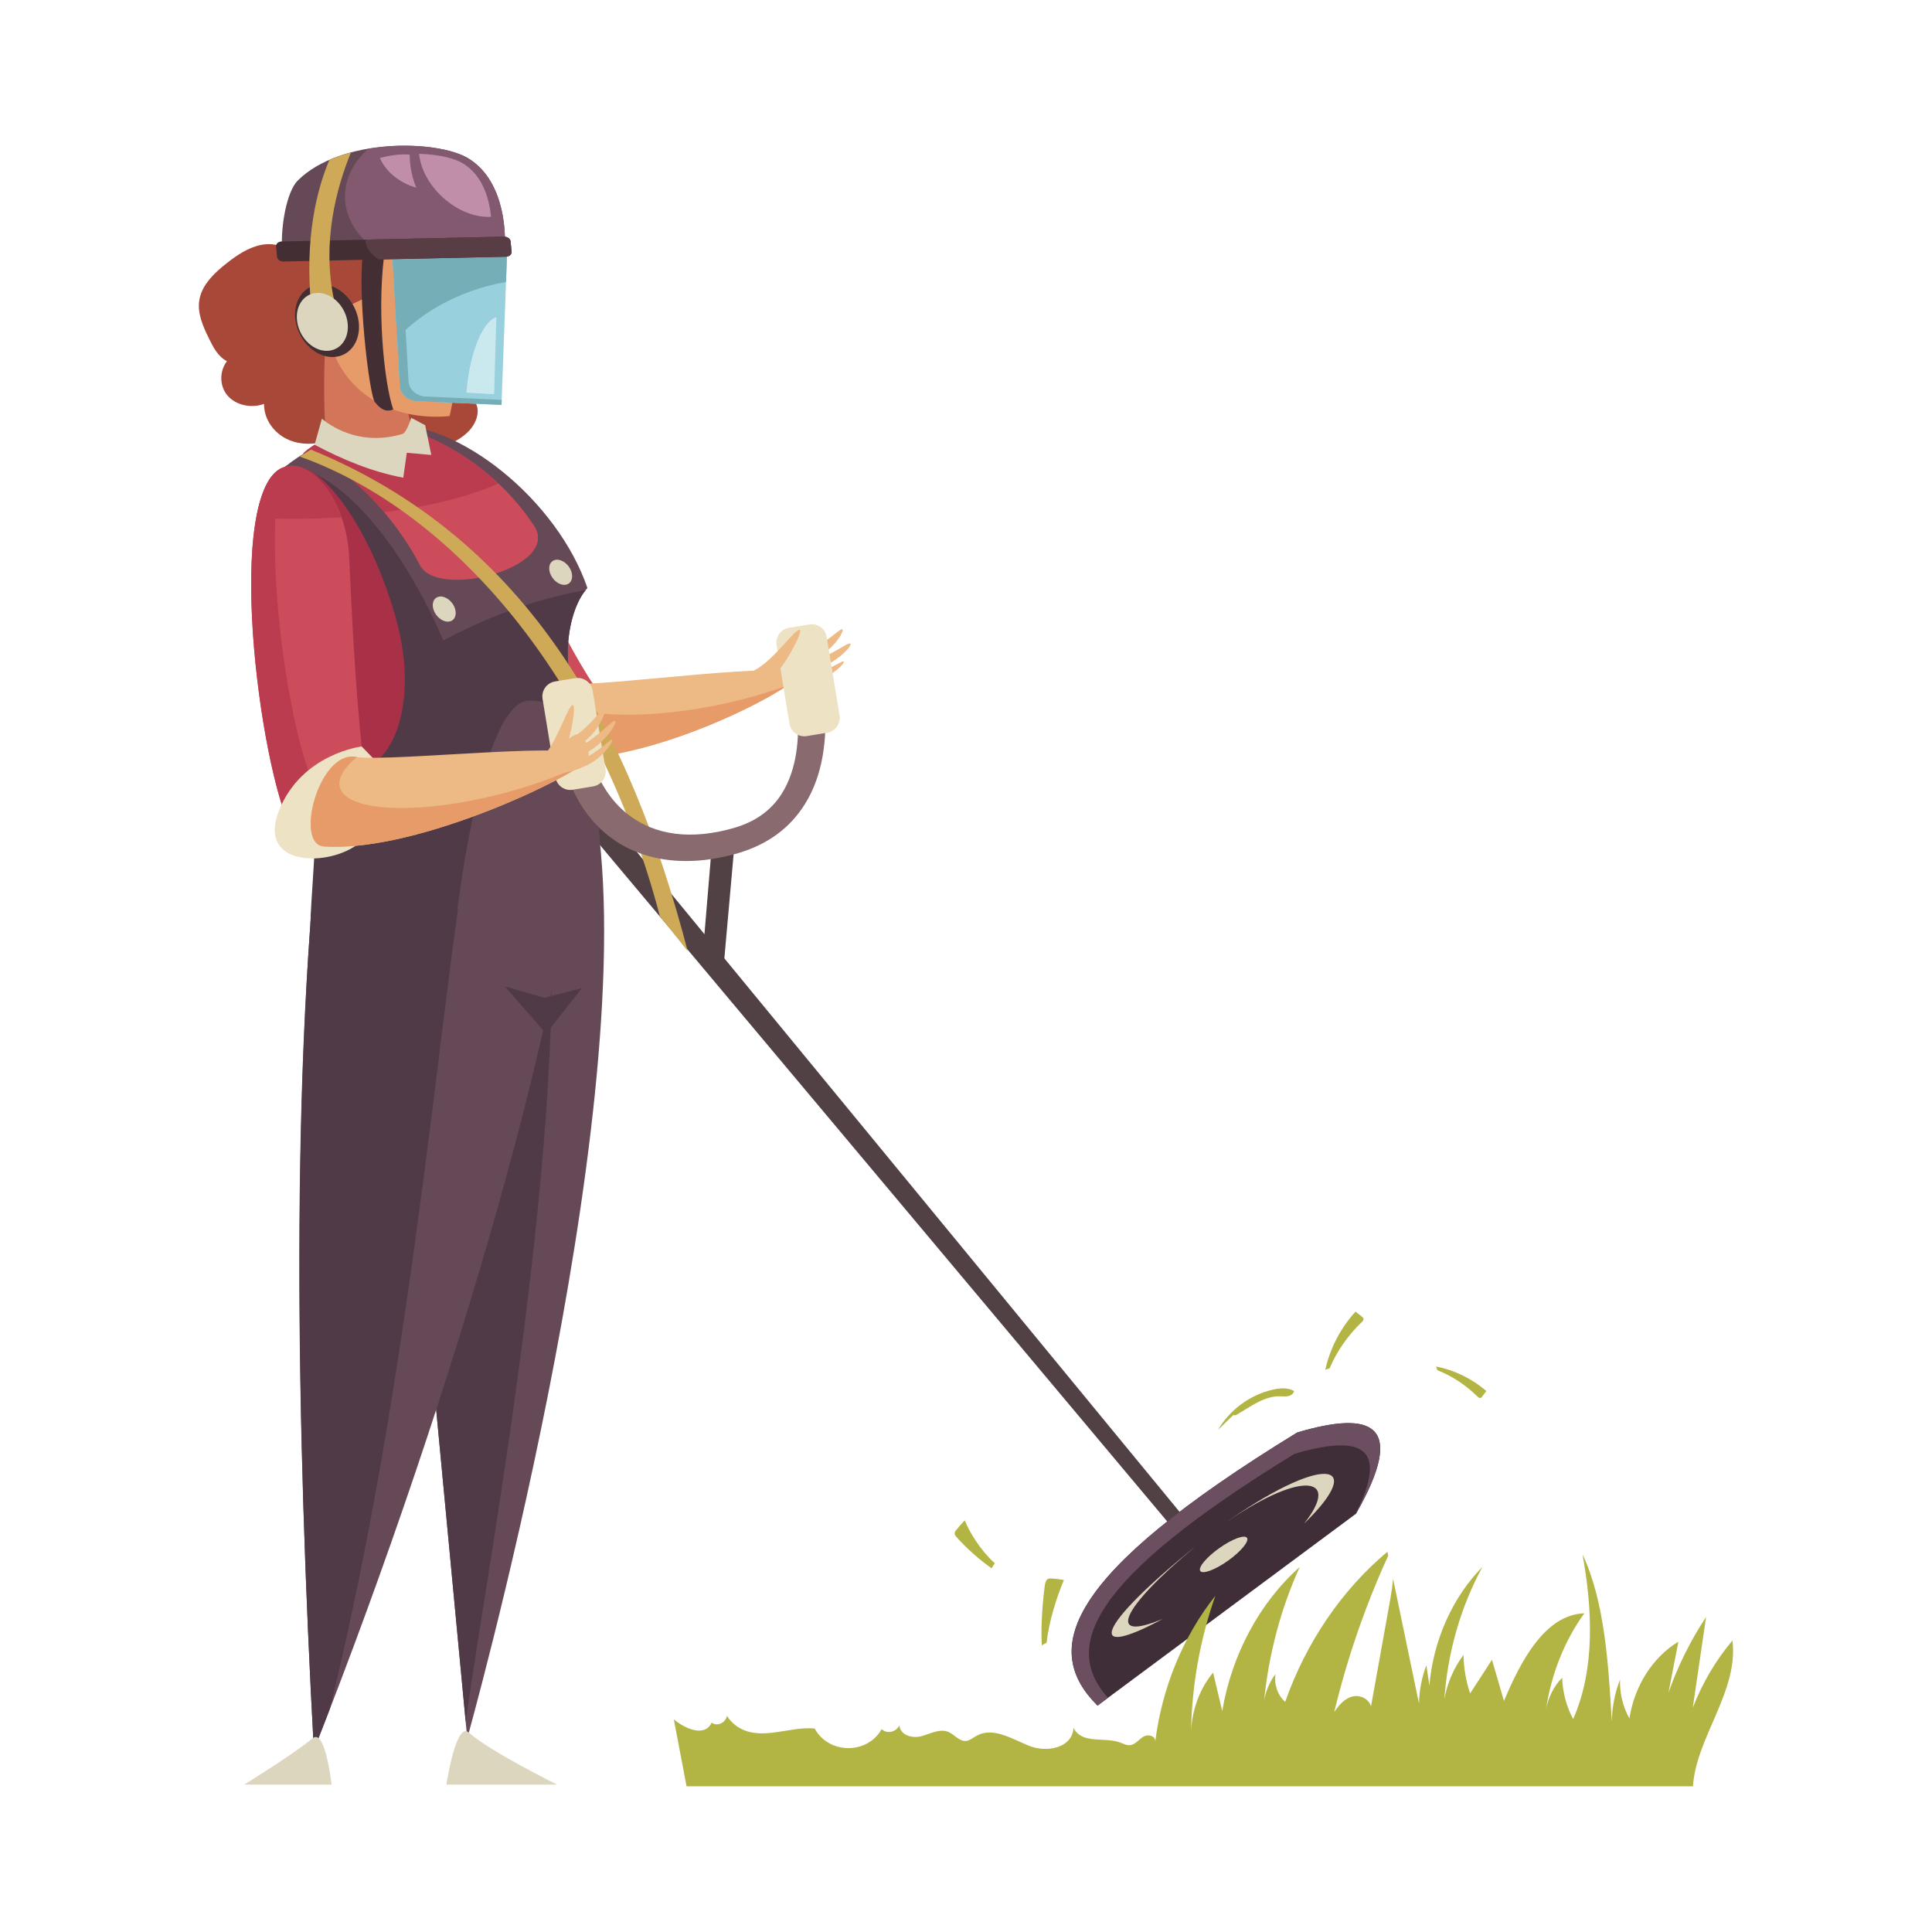 <?xml version="1.0" encoding="utf-8"?>
<!-- Generator: Adobe Illustrator 27.6.1, SVG Export Plug-In . SVG Version: 6.00 Build 0)  -->
<svg version="1.1" id="_x31_" xmlns="http://www.w3.org/2000/svg" xmlns:xlink="http://www.w3.org/1999/xlink" x="0px" y="0px"
	 viewBox="0 0 450 450" style="enable-background:new 0 0 450 450;" xml:space="preserve">
<style type="text/css">
	.st0{fill:#EDB984;}
	.st1{fill:#CC4C5B;}
	.st2{fill:#E79B69;}
	.st3{fill:#A84838;}
	.st4{fill:#514144;}
	.st5{fill:#664956;}
	.st6{fill:#513A47;}
	.st7{fill:#A83148;}
	.st8{fill:#BC3C4F;}
	.st9{fill:#D27558;}
	.st10{fill:#DDD6BF;}
	.st11{fill:#82596E;}
	.st12{fill:#C18EAA;}
	.st13{fill:#99D0DD;}
	.st14{fill:#422E33;}
	.st15{fill:#CEA957;}
	.st16{fill:#896A6E;}
	.st17{fill:#B2B543;}
	.st18{fill:#EDE2C3;}
	.st19{fill:#76AEB7;}
	.st20{fill:#593D45;}
	.st21{fill:#CAE9EF;}
	.st22{fill:#3F2D37;}
	.st23{fill:#6B4E60;}
</style>
<g>
	<g>
		<path class="st0" d="M179.54,155.76c4.21-1.74,8.07-5.11,9.66-4.45c1.59,0.67,2.84,7.22-1.8,7.92c-4.64,0.7-11.12-0.36-11.12-0.36
			L179.54,155.76z"/>
		<path class="st0" d="M182.43,153.1c8.16-0.87,12.85-6.67,13.71-6.55c0.85,0.12-2.21,5.27-6.78,6.97
			C184.78,155.22,182.43,153.1,182.43,153.1z"/>
		<path class="st0" d="M182.41,155.37c8.17-0.03,14.59-5.74,15.58-5.47c0.98,0.26-3.72,5.08-8.51,6.14
			C185.13,156.99,182.41,155.37,182.41,155.37z"/>
		<path class="st0" d="M181.91,158.39c8.85-0.32,13.97-4.56,14.57-4.34c0.58,0.21-2.67,3.63-6.83,4.7
			C184.81,160.01,181.91,158.39,181.91,158.39z"/>
	</g>
	<path class="st1" d="M94.08,109.15c-3.39,17.17,29.05,67.41,37.39,68.22c8.34,0.8,12.97-9.36,8.73-15.06
		c-8.79-11.84-19.69-37.3-23.69-44.97C109.65,104.19,95.97,99.59,94.08,109.15z"/>
	<path class="st0" d="M131.11,176.76c22.28,0.53,53.32-16.24,54.54-19.09c1.93-4.54-45.44,2.51-54.05,1.59
		C123.15,158.36,124.21,176.6,131.11,176.76z"/>
	<path class="st2" d="M166.84,164.29c-18.73,3.76-35.28,2.51-39.89-2.62c-2.88,4.79-0.99,14.97,4.16,15.09
		c19.17,0.45,44.8-11.88,52.37-17.16C178.56,161.45,172.91,163.07,166.84,164.29z"/>
	<path class="st3" d="M108.18,66.53c1.15-1.19,2.16-2.67,2.18-4.32c0.02-1.03-0.35-2.02-0.38-3.05c-0.05-1.39,0.51-2.78,0.22-4.14
		c-0.28-1.33-1.3-2.35-2.27-3.3c-1.89-1.84-3.99-3.78-6.61-4.05c-2.43-0.25-4.81,1.03-6.47,2.82c-1.66,1.79-2.73,4.03-3.77,6.24
		l14.04,28.48c-0.98-2.45-1.89-4.97-2.15-7.59c-0.25-2.63,1.92,1.99,3.47-0.14C107.41,76.14,107.03,67.72,108.18,66.53z"/>
	<path class="st3" d="M110.69,93.66c-0.28-0.47-0.67-0.9-0.74-1.44c-0.1-0.77,0.47-1.56,0.85-2.33c1.21-2.42,0.77-5.01,0.3-7.45
		c-0.59-3.08-1.27-6.36-3.65-8.57c-2.2-2.05-6.3-2.59-9.25-0.96c1.92-1.8,2.99-4.39,3.87-6.82c1-2.79,1.99-5.66,2.25-8.56
		c0.26-2.94-0.3-5.95-2.19-8.02c-2.5-2.75-6.77-3.39-10.79-3.73c-1.93-0.16-3.9-0.28-5.87,0.14c-3.76,0.8-7.01,3.41-9.93,5.95
		c-2.79,2.43-5.58,5.04-6.85,8.28c-1.23-2.66-4.67-3.7-7.74-3.13c-3.04,0.57-5.72,2.38-8.14,4.28c-2.88,2.26-5.69,4.97-6.34,8.36
		c-0.62,3.19,0.8,6.29,2.16,9.11c1.01,2.08,2.13,4.27,4.23,5.36c-1.84,2.43-1.73,5.89,0.2,8.08c1.92,2.18,5.52,2.97,8.44,1.86
		c-0.05,3.53,2.26,6.88,5.73,8.38c3.47,1.5,8.03,1.12,11.4-0.97l3.59-0.47c-0.22,0.15-0.38,0.4-0.36,0.63
		c0.05,0.45,0.49,0.76,0.91,1.01c5.38,3.21,12.98,3.85,19.77,1.61c2.57-0.85,5.1-2.13,6.83-4.04
		C111.12,98.25,111.87,95.6,110.69,93.66z"/>
	<g>
		<polygon class="st4" points="276.01,359.32 93.54,141.74 98.41,137.73 278.77,357.04 		"/>
	</g>
	<path class="st5" d="M139.17,191.6c-23.96,10.84-29.8,16.44-29.8,16.44L96.25,271.8l12.58,133.08
		C108.82,404.87,148.98,262.16,139.17,191.6z"/>
	<path class="st6" d="M126.57,189.58c-5.27,3.17-17.19,18.46-17.19,18.46L96.25,271.8l12.22,129.29
		C113.46,364.08,135.21,252.41,126.57,189.58z"/>
	<path class="st5" d="M134.27,191.56c-1.47,37.64-27.19,130-61.16,216.04c-4.01-73.72-5.74-158.74,2.06-221.74L134.27,191.56z"/>
	<path class="st6" d="M110.37,189.26l-35.06-5.52c-7.8,63-6.23,150.15-2.21,223.87c1.26-3.18,2.5-6.38,3.73-9.58
		C97.34,314.55,103.05,223.97,110.37,189.26z"/>
	<path class="st5" d="M89.41,98.86c-10.82,0.69-24.44,9.45-26.85,13.98c-3.74,7.03,8.5,56.93,14.49,100.18
		c32.53-1.94,39.64,1.41,62.68-15.38c-0.61-20.15-5.16-25.58-7.26-41.78c-0.87-6.7,0.75-15,4.35-18.9
		C129.95,116.77,106.96,97.73,89.41,98.86z"/>
	<path class="st6" d="M109.83,166.95c-10.05-33.1-28.43-57.49-43.1-58.48c-2.02,1.6-3.52,3.14-4.17,4.37
		c-3.74,7.03,8.5,56.93,14.49,100.18C96.12,211.88,94.35,177.34,109.83,166.95z"/>
	<path class="st6" d="M122.97,163.21c4.4-0.36,8.72,2.39,12.47,7.33c-1.11-4.29-2.2-8.76-2.97-14.68
		c-0.84-6.45,0.64-14.36,3.95-18.42c-10.3,1.78-21.52,5.58-32.59,11.42c-14.02,7.39-25.41,16.8-32.96,26.4
		c4.18,15.55,1.88,25.59,1.43,39.96c12.97-0.77,26.28,1.46,33.79,0.76C106,215.23,111.74,164.12,122.97,163.21z"/>
	<path class="st7" d="M92.28,144.3c-5.63-20.41-16.38-35.12-22.98-35.64c-6.76-0.53-6.8,20.85-0.68,42.16
		c6,20.89,9.84,27.92,16.11,27.56C90.85,178.03,97.81,164.32,92.28,144.3z"/>
	<path class="st1" d="M124.37,122.41c-12.68-19.05-32.42-23.76-34.95-23.55c-5.66,0.47-13.69,2.13-18.8,6.72
		c10.07,2.14,21.73,15.39,27.2,26.08C101.93,139.69,130.87,132.18,124.37,122.41z"/>
	<path class="st8" d="M89.41,98.86c-5.66,0.47-13.69,2.13-18.8,6.72c6.3,1.34,13.21,7.02,18.85,13.7c10.68-1.28,20-3.69,26.62-6.67
		C104.47,101.68,91.44,98.69,89.41,98.86z"/>
	<path class="st1" d="M62.78,111.62c-10.17,15.59,0.04,80.01,7.26,84.55c7.22,4.53,17.57-1.29,16.09-8.88
		c-3.06-15.74-4.36-48.23-4.81-57.66C80.55,113.46,68.45,102.94,62.78,111.62z"/>
	<path class="st8" d="M86.02,186.68c-3.19,1.46-7.16,1.58-10.47-0.5c-6.36-3.99-15.04-54.49-10.05-77.1c-1,0.5-1.92,1.33-2.72,2.54
		c-10.17,15.59,0.04,80.01,7.26,84.55c7.22,4.53,17.57-1.29,16.09-8.88C86.09,187.09,86.06,186.88,86.02,186.68z"/>
	<path class="st9" d="M75.87,102.52c-1.16-20.46,0.79-30.96,0.79-30.96l13.88,0.97c0,0,3.59,20.2,5.18,26.55
		C97.84,107.61,86.29,107.64,75.87,102.52z"/>
	<path class="st10" d="M73.28,103.59l1.69-6.08c0,0,7.45,6.96,18.76,3.57c1.02-0.31,2.04-3.77,2.04-3.77l3.26,1.73l1.43,6.93
		l-5.71-0.51l-0.82,5.81C86.62,109.88,79.83,107.06,73.28,103.59z"/>
	<path class="st2" d="M104.73,96.91c-13.8,1.29-25.28-5.79-28.08-18.24c-2.9-12.87,0.88-30.62,12.36-30.98
		c11.11-0.35,17.49,7.51,18.63,19.7C108.75,79.25,104.73,96.91,104.73,96.91z"/>
	<path class="st3" d="M86.86,54.36c-2.82-2.22-7.27-2.58-10.77-1.62c-1.71,0.47-3.35,1.26-4.43,2.42c-0.7,0.76-1.16,1.66-1.54,2.57
		c-1.72,4.02-2.38,8.65-1.8,13.55l3.28,18.15c2.77-11.42,2.64-14.53,8.88-17.86c1.86-0.99,4.07-1.65,5.58-3.05
		c1.51-1.4,1.95-3.84,0.15-5.23C90.02,61.45,89.93,56.78,86.86,54.36z"/>
	<path class="st5" d="M109.08,36.89c-7.16-4.36-29.61-4.86-39.71,5.14c-2.61,2.59-4.05,10.78-3.66,16.35l51.87-1.94
		C117.59,56.43,118.32,42.52,109.08,36.89z"/>
	<path class="st11" d="M109.08,36.89c-4.27-2.6-13.98-3.81-23.27-2.25c-3.42,3.02-5.47,6.89-5.47,11.1c0,4.57,2.44,8.72,6.39,11.85
		l30.85-1.16C117.59,56.43,118.32,42.52,109.08,36.89z"/>
	<path class="st12" d="M107.87,38.08c-2.1-1.28-5.91-2.13-10.25-2.26c0.31,3.41,2.23,7.18,5.54,10.18c3.48,3.16,7.67,4.71,11.22,4.5
		C114.04,46.98,112.74,41.05,107.87,38.08z"/>
	<path class="st12" d="M95.61,38.74c-0.13-0.92-0.18-1.82-0.19-2.71c-1.78-0.22-4.26,0.05-6.92,0.77c0.96,2.37,3.15,4.64,6.16,6.06
		c0.76,0.36,1.53,0.64,2.29,0.85C96.32,42.17,95.86,40.51,95.61,38.74z"/>
	<path class="st13" d="M91.41,59.75l1.71,30.2c0.11,1.88,1.86,3.41,4,3.5l19.69,0.86l1.32-35.95L91.41,59.75z"/>
	<path class="st14" d="M89.83,57l-5.03,0.49c-1.91,8.92,1.3,35.63,2.62,36.28c1.37,1.77,2.76,2.23,4.17,1.59
		C89.51,89.47,87.52,71.19,89.83,57z"/>
	<path class="st10" d="M129.77,415.67h-25.8c0,0,2.23-14.83,5.22-12.13C114.03,407.9,129.77,415.67,129.77,415.67z"/>
	<path class="st10" d="M56.86,415.67h20.37c0,0-1.46-13.18-4.39-10.8C67.66,409.07,56.86,415.67,56.86,415.67z"/>
	<path class="st15" d="M72.41,104.72l-2.58,1.62c35.39,12.65,69.11,51.07,83.87,107.07l6.47,8.11
		C146.89,170.56,123.51,125.65,72.41,104.72z"/>
	<g>
		<polygon class="st4" points="168.6,224.54 163.81,220.8 165.8,196.99 171.01,197.43 		"/>
	</g>
	<g>
		<path class="st16" d="M159.8,200.55c-6.96,0-13.18-2-18.14-5.92c-9.19-7.27-13.41-20.68-11.28-35.87l6.33-0.15
			c-1.86,13.26,1.67,24.85,9.45,31c6.33,5.01,14.92,6.11,24.86,3.21c5.02-1.47,8.66-4.11,11.13-8.06
			c7.07-11.34,1.95-29.06,1.9-29.24l6.17-2.54c0.24,0.83,5.9,20.46-2.73,34.3c-3.48,5.58-8.71,9.42-15.55,11.43
			C167.72,199.94,163.65,200.55,159.8,200.55z"/>
	</g>
	<path class="st17" d="M317.56,307.07c-0.06-0.16-0.2-0.27-0.33-0.38c-0.5-0.4-1-0.79-1.5-1.19c-3.47,3.8-5.92,8.52-7.05,13.54
		l1-0.32c1.73-4.03,4.29-7.7,7.45-10.73C317.4,307.74,317.69,307.41,317.56,307.07z"/>
	<path class="st17" d="M344.89,325.6c0.14-0.05,0.23-0.17,0.32-0.29c0.33-0.44,0.65-0.87,0.98-1.31c-3.32-2.88-7.4-4.87-11.7-5.72
		l0.29,0.85c3.47,1.39,6.66,3.49,9.31,6.12C344.31,325.47,344.6,325.71,344.89,325.6z"/>
	<path class="st17" d="M231.72,364.14c-3.44-3.15-5.92-7.29-7.01-10.02c-0.71,0.73-1.39,1.51-2.04,2.32
		c-0.18,0.23-0.37,0.5-0.31,0.84c0.05,0.3,0.27,0.56,0.48,0.79c2.48,2.75,5.23,5.16,8.12,7.22
		C231.17,364.88,231.42,364.5,231.72,364.14z"/>
	<path class="st17" d="M243.79,382.62c0.43-4.58,2.31-10.62,4.01-14.59c-0.93-0.2-1.96-0.33-3.09-0.37
		c-0.33-0.01-0.72,0.01-1.01,0.49c-0.26,0.42-0.34,1.04-0.41,1.59c-0.69,5.77-0.83,10.21-0.63,13.51
		C243.04,383,243.42,382.78,243.79,382.62z"/>
	<path class="st17" d="M296.39,323.69c-5.25,1.22-9.95,4.68-12.67,9.34l3.58-3.47c0.25,0.2,0.61,0.04,0.88-0.12
		c3.15-1.84,6.29-4.29,9.94-4.22c0.64,0.01,1.29,0.1,1.92-0.03c0.63-0.13,1.25-0.56,1.37-1.2
		C299.92,323.15,298.06,323.3,296.39,323.69z"/>
	<path class="st18" d="M84.25,173.87c0,0-13.96,1.64-19.26,14.9c-5.3,13.26,11.83,13.26,18.76,7.55l3.67-19.17L84.25,173.87z"/>
	<path class="st8" d="M79.56,120.5c-3.72-10.55-12.27-15.78-16.77-8.88c-1.41,2.17-2.42,5.3-3.11,9.07
		C66.68,120.97,73.36,120.89,79.56,120.5z"/>
	<path class="st10" d="M105.75,141.18c-0.78-1.57-2.42-2.54-3.68-2.16c-1.26,0.38-1.65,1.96-0.87,3.53
		c0.78,1.57,2.42,2.54,3.68,2.16C106.13,144.33,106.52,142.75,105.75,141.18z"/>
	<path class="st10" d="M132.87,132.61c-0.78-1.57-2.42-2.54-3.68-2.16c-1.26,0.38-1.65,1.96-0.87,3.53
		c0.78,1.57,2.42,2.54,3.68,2.16C133.25,135.76,133.64,134.18,132.87,132.61z"/>
	<path class="st19" d="M99.16,92.36c-2.14-0.09-3.89-1.62-4-3.5l-1.65-29.22l-2.09,0.11l1.71,30.2c0.11,1.88,1.86,3.41,4,3.5
		l19.69,0.86l0.04-1.18L99.16,92.36z"/>
	<path class="st19" d="M109.11,68.05c2.94-1.1,5.88-1.88,8.75-2.37l0.27-7.32l-26.71,1.39l1.08,19.05
		C96.54,74.46,102.26,70.61,109.11,68.05z"/>
	<path class="st14" d="M117.42,55.13l-51.8,1.11c-0.79,0.02-1.38,0.54-1.32,1.17l0.23,2.42c0.06,0.62,0.73,1.1,1.5,1.08l51.8-1.11
		c0.79-0.02,1.38-0.54,1.32-1.17l-0.23-2.42C118.86,55.6,118.19,55.12,117.42,55.13z"/>
	<path class="st14" d="M80.16,68.43c-3.48-3.14-8.08-2.87-10.28,0.59c-2.2,3.46-1.17,8.81,2.31,11.95
		c3.48,3.14,8.08,2.87,10.28-0.59C84.67,76.92,83.63,71.57,80.16,68.43z"/>
	<path class="st15" d="M76.69,37.3c-2.89,6.87-5.82,18.25-4.17,34.42l5.29-1.83c-2.89-13.41,0.55-26.11,3.93-34.39
		C79.98,35.98,78.29,36.58,76.69,37.3z"/>
	<path class="st10" d="M78.26,69.97c-2.77-2.5-6.45-2.29-8.2,0.47c-1.76,2.76-0.93,7.03,1.84,9.53c2.77,2.5,6.45,2.29,8.2-0.47
		C81.86,76.74,81.03,72.47,78.26,69.97z"/>
	<path class="st20" d="M117.42,55.13l-32.3,0.69c0,0.04-0.01,0.07-0.01,0.11c0,1.64,1.13,3.18,3.08,4.5l29.65-0.64
		c0.79-0.02,1.38-0.54,1.32-1.17l-0.23-2.42C118.86,55.6,118.19,55.12,117.42,55.13z"/>
	<path class="st21" d="M115.09,91.82l0.52-17.93c-3.09,0.91-6.05,7.85-6.89,16.64c-0.03,0.31-0.05,0.62-0.07,0.93L115.09,91.82z"/>
	<path class="st18" d="M134.01,157.95l-4.74,0.78c-1.91,0.31-3.21,2.12-2.9,4.03l3,18.29c0.31,1.91,2.12,3.21,4.03,2.9l4.74-0.78
		c1.91-0.31,3.21-2.12,2.9-4.03l-3-18.29C137.73,158.94,135.92,157.64,134.01,157.95z"/>
	<path class="st18" d="M188.52,145.45l-4.74,0.78c-1.91,0.31-3.21,2.12-2.9,4.03l3,18.29c0.31,1.91,2.12,3.21,4.03,2.9l4.74-0.78
		c1.91-0.31,3.21-2.12,2.9-4.03l-3-18.29C192.24,146.43,190.44,145.13,188.52,145.45z"/>
	<path class="st0" d="M75.46,197.16c22.37,1.49,60.32-17.34,61.56-20.37c1.97-4.84-45.64,0.84-54.28-0.5
		C74.26,174.95,68.53,196.7,75.46,197.16z"/>
	<path class="st2" d="M116.5,184.96c-19.15,4.89-35.87,4.17-37.35-1.61c-0.53-2.07,0.98-4.51,4-7.02c-0.13-0.02-0.29-0.03-0.41-0.05
		c-8.49-1.33-14.21,20.42-7.28,20.88c20.12,1.34,52.85-13.76,60.12-19.02C130.31,180.72,123.75,183.11,116.5,184.96z"/>
	<path class="st22" d="M255.63,397.27c-12.88-12.88-8.41-29.97,46.53-63.62c17.61-5.22,25.53-1.88,13.67,18.93L255.63,397.27z"/>
	<path class="st10" d="M290.45,358.19c-0.57-0.8-3.47,0.27-6.47,2.41c-3,2.13-4.98,4.51-4.41,5.32c0.57,0.8,3.47-0.27,6.47-2.41
		C289.04,361.37,291.01,358.99,290.45,358.19z"/>
	<path class="st10" d="M284.13,355.6c18.61-13.32,28.58-12,19.6-0.71C318.7,340.43,308.45,338.2,284.13,355.6z"/>
	<path class="st10" d="M278.51,360.14c-17.47,14.47-20.99,22.54-7.64,16.91C252.67,386.9,255.33,378.88,278.51,360.14z"/>
	<g>
		<path class="st17" d="M394.32,416.07c0.74-11.42,10.67-22.13,9.2-33.96c-3.85,4.55-6.99,9.87-9.24,15.65
			c1.03-7.04,2.07-14.08,3.1-21.12c-3.59,5.39-6.54,11.33-8.76,17.61c0.77-3.95,1.54-7.91,2.31-11.86
			c-5.93,3.53-10.28,10.34-11.4,17.87c-1.51-2.66-2.29-5.86-2.2-9.03c-1.21,3.08-1.86,6.44-1.91,9.81
			c-0.76-13.26-1.65-28.06-6.82-38.99c2.27,12.5,3.02,26.6-2.18,38.35c-1.56-2.88-2.45-6.23-2.56-9.62
			c-1.91,1.92-3.25,4.56-3.76,7.41c1.18-8.19,4.29-16.02,8.92-22.42c-9.1,0.3-14.79,11.04-18.72,20.42c-0.93-3.2-1.86-6.4-2.79-9.6
			c-1.7,2.62-3.39,5.23-5.09,7.85c-0.96-2.86-1.49-5.91-1.54-8.97c-2.22,2.92-3.78,6.51-4.46,10.3c0.75-10.88,3.82-21.55,8.87-30.81
			c-6.95,7.02-11.46,17.1-12.36,27.64c-0.23-1.58-0.47-3.17-0.7-4.75c-1.06,2.82-1.65,5.87-1.72,8.94
			c-2.01-9.69-4.03-19.38-6.04-29.07c-0.13,1.64-0.38,3.28-0.66,4.85c-1.49,8.28-2.98,16.57-4.47,24.85
			c-0.63-1.89-2.73-2.73-4.45-2.24c-1.72,0.49-3.08,1.99-4.13,3.62c3.04-12.62,7.28-24.87,12.59-36.47c-0.06-0.3-0.12-0.6-0.19-0.9
			c-10.56,8.84-18.93,21.07-23.81,34.95c-1.73-1.44-2.64-4.05-2.26-6.45c-1.33,1.74-2.25,3.88-2.65,6.14
			c1.09-10.82,3.89-21.42,8.29-31.08c-9.29,8.22-15.83,20.38-18.05,33.55c-0.71-2.99-1.42-5.98-2.12-8.97
			c-3.09,3.7-4.95,8.71-5.14,13.81c0.18-10.84,2.11-21.63,5.66-31.69c-7.48,9.39-12.42,21.38-14,33.94
			c0.08-1.37-1.73-1.77-2.78-1.11c-1.06,0.66-1.93,1.86-3.13,1.97c-0.79,0.07-1.53-0.36-2.28-0.63c-3.71-1.35-8.93,0.48-10.83-3.41
			c-0.38,4.84-6.39,5.8-10.4,4.17c-4.01-1.63-8.38-4.45-12.21-2.32c-0.83,0.46-1.62,1.16-2.55,1.21c-1.47,0.07-2.57-1.48-3.94-2.08
			c-2-0.88-4.17,0.35-6.25,0.94c-2.08,0.59-4.96-0.07-5.24-2.5c-0.76,1.61-2.9,2.06-4.11,0.87c-3.34,5.97-12.35,5.89-15.61-0.14
			c-5.82-0.54-12.01,2.82-17.29-0.01c-1.24-0.66-2.35-1.66-3.13-2.94c-0.34,1.67-2.33,2.55-3.57,1.58c-1.55,3.41-6.1,1.52-8.81-0.76
			c0.99,5.2,1.97,10.4,2.96,15.59H394.32z"/>
	</g>
	<path class="st23" d="M302.16,333.65c-54.95,33.65-59.42,50.74-46.53,63.62l2.44-1.81c-10.38-11.61-5.04-27.14,43.43-56.82
		c15.1-4.47,22.37-2.03,14.16,14.08l0.18-0.14C327.69,331.77,319.77,328.43,302.16,333.65z"/>
	<polygon class="st6" points="135.54,230.16 127.18,240.76 117.59,229.75 126.77,232.4 	"/>
	<g>
		<path class="st0" d="M126.24,177.26c3.79-2.53,6.92-6.59,8.61-6.24c1.69,0.34,4.19,6.53-0.22,8.12
			c-4.41,1.59-10.98,1.81-10.98,1.81L126.24,177.26z"/>
		<path class="st0" d="M126.42,176.32c3.46-3.56,5.92-12.25,7-12.08c1.03,0.16-1.16,10.59-2.37,11.62
			C129.79,176.94,125.02,177.76,126.42,176.32z"/>
		<path class="st0" d="M128.56,174.08c7.84-2.44,11.31-9.05,12.17-9.09c0.86-0.04-1.14,5.6-5.3,8.15
			C131.27,175.7,128.56,174.08,128.56,174.08z"/>
		<path class="st0" d="M128.98,176.31c8.01-1.62,13.19-8.47,14.22-8.4c1.02,0.06-2.66,5.71-7.16,7.68
			C131.97,177.37,128.98,176.31,128.98,176.31z"/>
		<path class="st0" d="M129.08,179.37c8.62-2.04,12.82-7.19,13.45-7.09c0.61,0.1-1.91,4.08-5.78,5.94
			C132.24,180.39,129.08,179.37,129.08,179.37z"/>
	</g>
	<path class="st0" d="M175.87,156.04c4.4-2.3,9.44-9.8,10.41-9.31c0.92,0.47-4.4,9.71-5.87,10.31
		C178.89,157.67,174.1,156.96,175.87,156.04z"/>
</g>
</svg>
